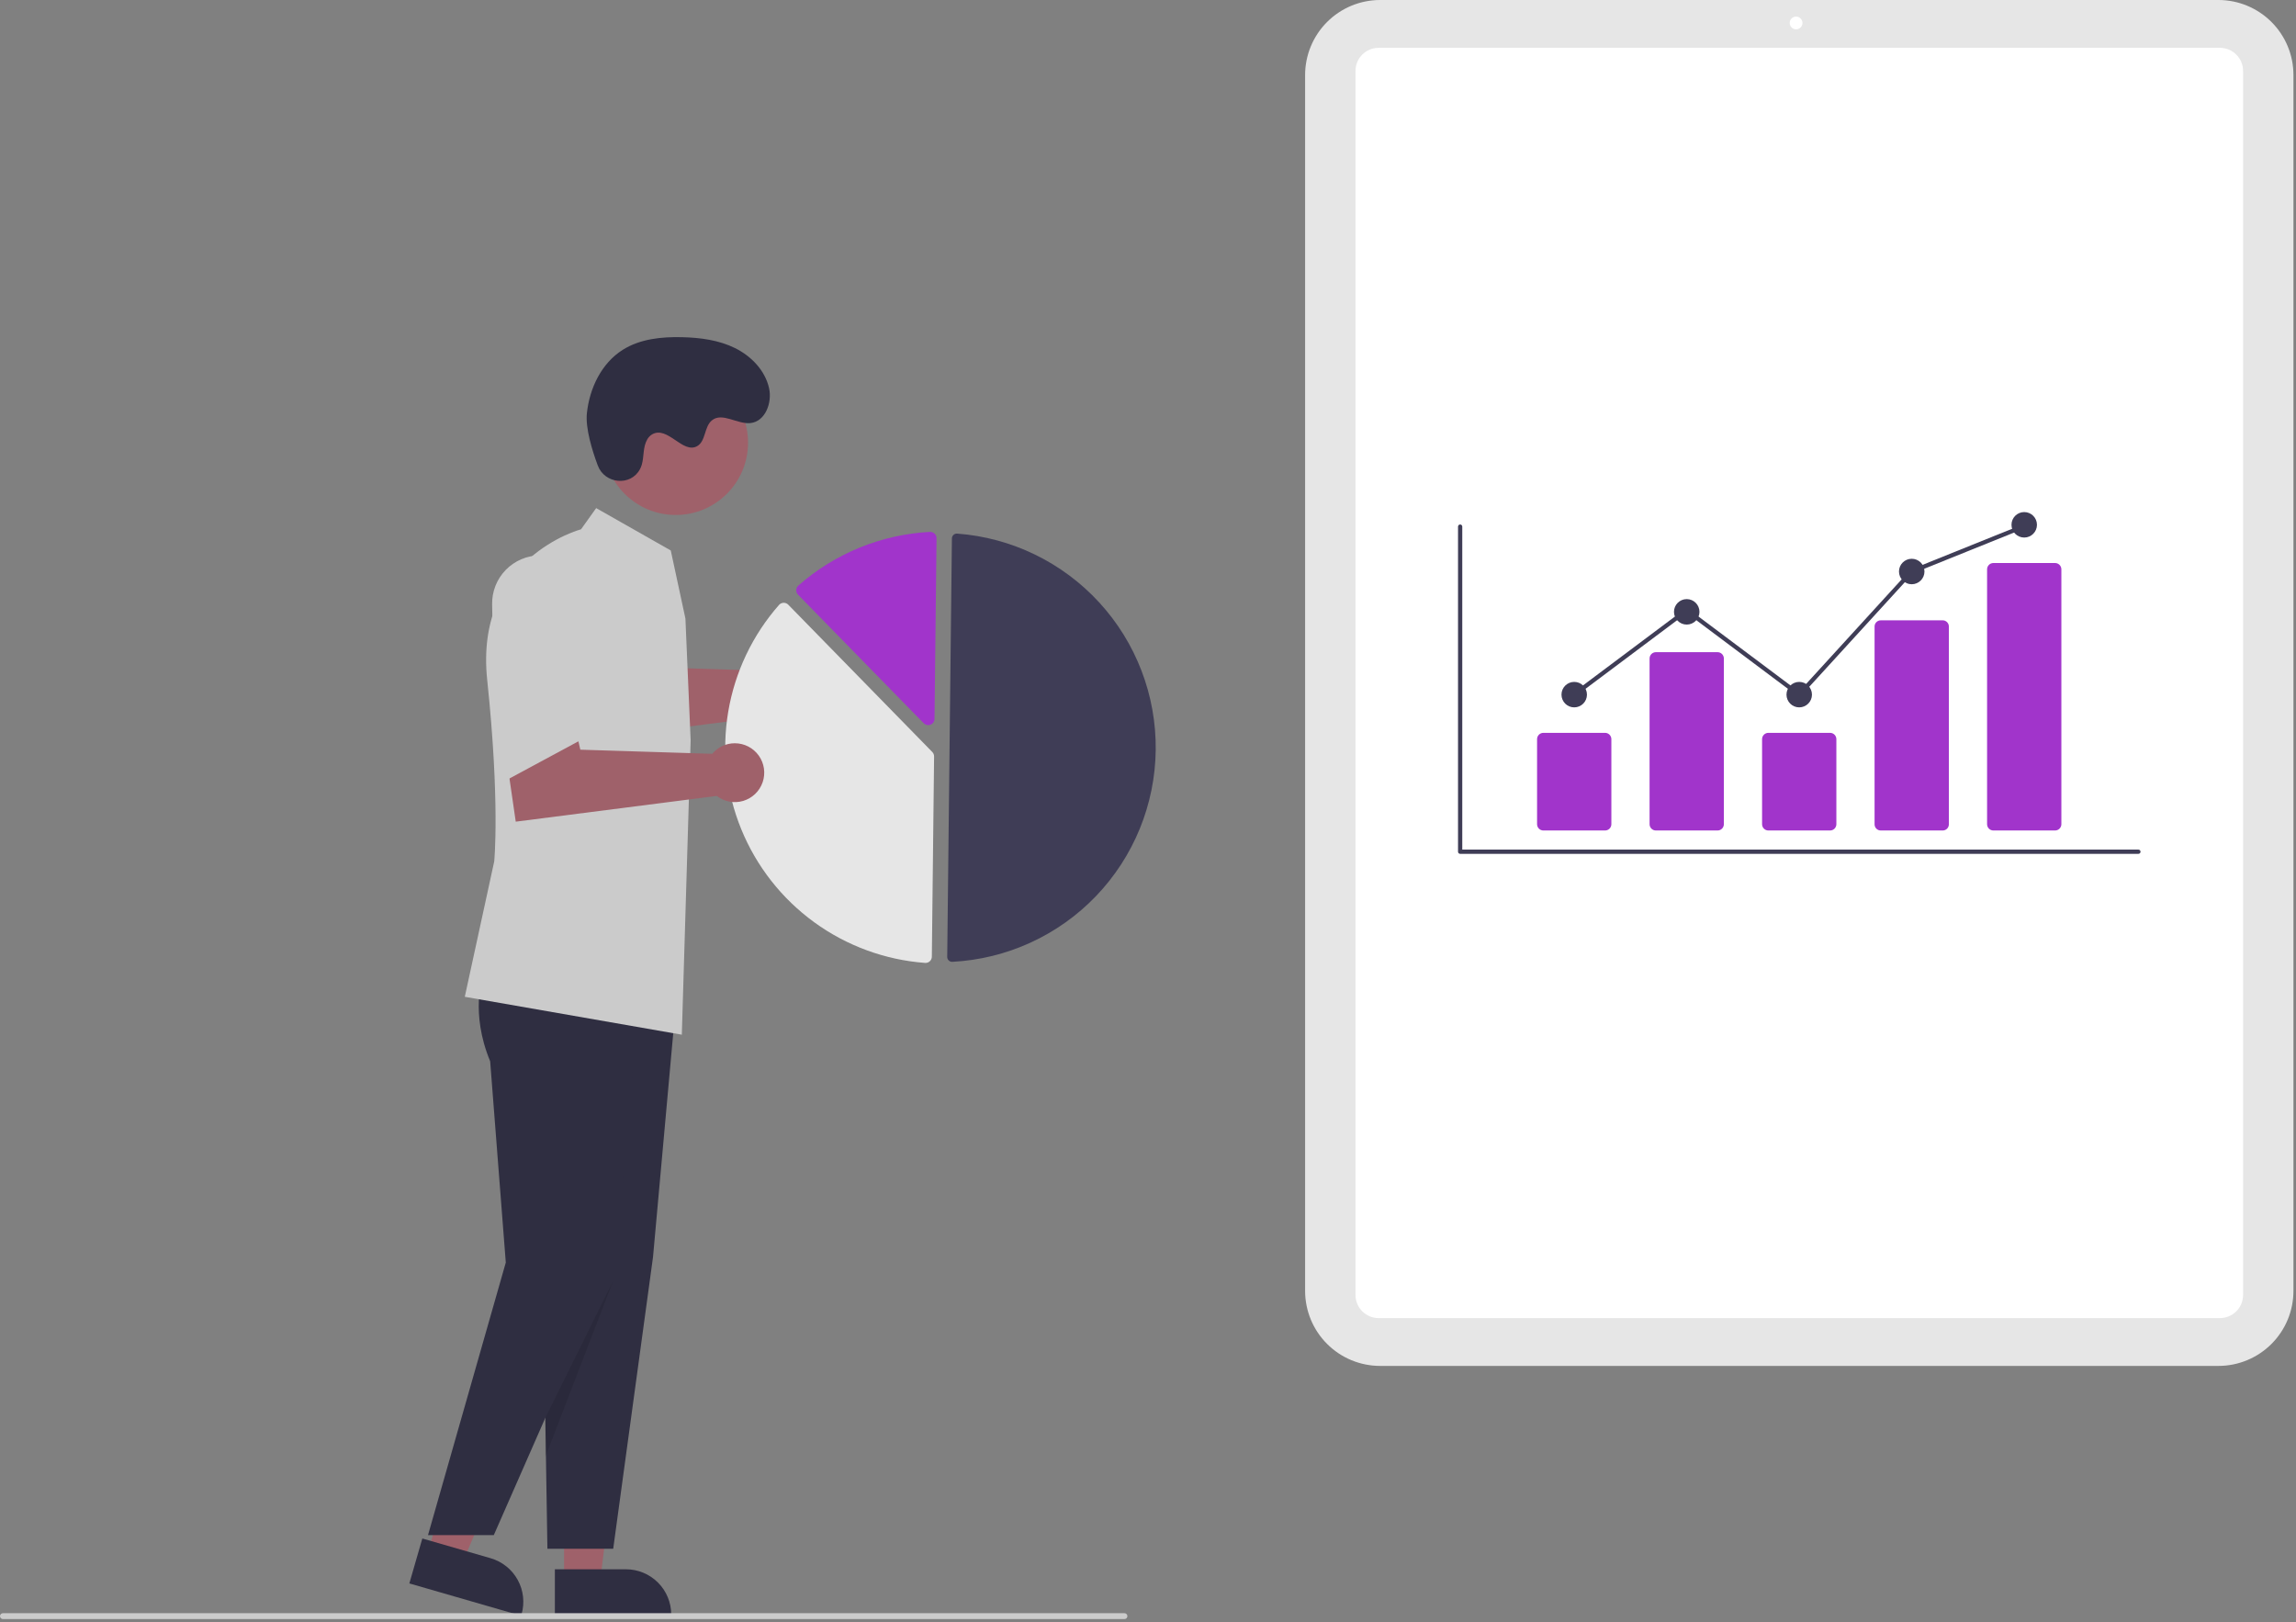 <svg width="780" height="551" viewBox="0 0 780 551" fill="none">
<rect x="0" y="0" width="780" height="551" fill="#808080" stroke="none"/>
<g id="Data Science 1" clip-path="url(#clip0_276_1257)">
<path id="Vector" d="M753.671 464H468.838C462.087 463.992 455.614 461.307 450.841 456.533C446.067 451.76 443.382 445.287 443.374 438.536V25.464C443.382 18.713 446.067 12.24 450.841 7.467C455.614 2.693 462.087 0.008 468.838 0H753.671C760.422 0.008 766.895 2.693 771.668 7.467C776.442 12.24 779.127 18.713 779.135 25.464V438.536C779.127 445.287 776.442 451.76 771.668 456.533C766.895 461.307 760.422 463.992 753.671 464Z" fill="#E6E6E6"/>
<path id="Vector_2" d="M754.173 447.754H468.337C466.255 447.751 464.26 446.923 462.789 445.452C461.317 443.98 460.489 441.985 460.487 439.904V24.096C460.489 22.015 461.317 20.02 462.789 18.548C464.26 17.077 466.255 16.249 468.337 16.247H754.173C756.254 16.249 758.249 17.077 759.72 18.548C761.192 20.02 762.02 22.015 762.022 24.096V439.904C762.02 441.985 761.192 443.98 759.72 445.452C758.249 446.923 756.254 447.751 754.173 447.754Z" fill="white"/>
<path id="Vector_3" d="M610.171 9.965C611.368 9.965 612.338 8.995 612.338 7.799C612.338 6.602 611.368 5.632 610.171 5.632C608.975 5.632 608.005 6.602 608.005 7.799C608.005 8.995 608.975 9.965 610.171 9.965Z" fill="white"/>
<path id="Vector_4" d="M726.465 290.05H496.044C495.852 290.05 495.669 289.974 495.534 289.839C495.399 289.703 495.323 289.52 495.323 289.329V178.888C495.323 178.696 495.398 178.513 495.534 178.378C495.669 178.242 495.852 178.167 496.044 178.167C496.235 178.167 496.418 178.242 496.554 178.378C496.689 178.513 496.765 178.696 496.765 178.888V288.608H726.465C726.656 288.608 726.839 288.685 726.973 288.82C727.108 288.955 727.184 289.138 727.184 289.329C727.184 289.52 727.108 289.703 726.973 289.838C726.839 289.973 726.656 290.049 726.465 290.05Z" fill="#3F3D56"/>
<g id="Bar">
<path id="Bar_2" d="M545.275 282.118H524.317C523.749 282.117 523.205 281.891 522.804 281.49C522.403 281.089 522.177 280.545 522.176 279.977V251.087C522.177 250.519 522.403 249.975 522.804 249.574C523.205 249.173 523.749 248.947 524.317 248.946H545.275C545.842 248.947 546.386 249.173 546.788 249.574C547.189 249.975 547.415 250.519 547.415 251.087V279.977C547.415 280.545 547.189 281.089 546.788 281.49C546.386 281.891 545.842 282.117 545.275 282.118Z" fill="#A134CB"/>
</g>
<g id="Bar_3">
<path id="Bar_4" d="M583.494 282.118H562.536C561.969 282.117 561.425 281.891 561.023 281.49C560.622 281.089 560.396 280.545 560.396 279.977V223.684C560.396 223.117 560.622 222.573 561.023 222.172C561.425 221.77 561.969 221.545 562.536 221.544H583.494C584.061 221.545 584.605 221.77 585.007 222.172C585.408 222.573 585.634 223.117 585.635 223.684V279.977C585.634 280.545 585.408 281.089 585.007 281.49C584.605 281.891 584.061 282.117 583.494 282.118Z" fill="#A134CB"/>
</g>
<g id="Bar_5">
<path id="Bar_6" d="M621.713 282.118H600.755C600.188 282.117 599.643 281.891 599.242 281.49C598.841 281.089 598.615 280.545 598.615 279.977V251.087C598.615 250.519 598.841 249.975 599.242 249.574C599.643 249.173 600.188 248.947 600.755 248.946H621.713C622.28 248.947 622.824 249.173 623.226 249.574C623.627 249.975 623.853 250.519 623.853 251.087V279.977C623.853 280.545 623.627 281.089 623.226 281.49C622.824 281.891 622.28 282.117 621.713 282.118Z" fill="#A134CB"/>
</g>
<g id="Bar_7">
<path id="Bar_8" d="M659.932 282.117H638.974C638.42 282.129 637.883 281.921 637.482 281.538C637.08 281.155 636.847 280.628 636.833 280.074V212.771C636.847 212.216 637.08 211.69 637.482 211.307C637.883 210.923 638.42 210.715 638.974 210.727H659.932C660.486 210.715 661.023 210.923 661.424 211.307C661.826 211.69 662.059 212.216 662.073 212.771V280.074C662.059 280.628 661.826 281.155 661.424 281.538C661.023 281.921 660.486 282.129 659.932 282.117Z" fill="#A134CB"/>
</g>
<g id="Bar_9">
<path id="Bar_10" d="M698.151 282.117H677.193C676.626 282.117 676.082 281.891 675.68 281.49C675.279 281.088 675.053 280.544 675.053 279.977V193.397C675.053 192.83 675.279 192.286 675.68 191.884C676.082 191.483 676.626 191.257 677.193 191.257H698.151C698.719 191.257 699.263 191.483 699.664 191.884C700.065 192.286 700.291 192.83 700.292 193.397V279.977C700.291 280.544 700.065 281.088 699.664 281.49C699.263 281.891 698.719 282.117 698.151 282.117Z" fill="#A134CB"/>
</g>
<g id="Dot">
<path id="Dot_2" d="M534.796 240.293C537.186 240.293 539.123 238.356 539.123 235.966C539.123 233.577 537.186 231.64 534.796 231.64C532.406 231.64 530.469 233.577 530.469 235.966C530.469 238.356 532.406 240.293 534.796 240.293Z" fill="#3F3D56"/>
</g>
<g id="Dot_3">
<path id="Dot_4" d="M573.015 212.169C575.405 212.169 577.342 210.232 577.342 207.843C577.342 205.453 575.405 203.516 573.015 203.516C570.625 203.516 568.688 205.453 568.688 207.843C568.688 210.232 570.625 212.169 573.015 212.169Z" fill="#3F3D56"/>
</g>
<g id="Dot_5">
<path id="Dot_6" d="M611.234 240.293C613.623 240.293 615.561 238.356 615.561 235.966C615.561 233.577 613.623 231.64 611.234 231.64C608.844 231.64 606.907 233.577 606.907 235.966C606.907 238.356 608.844 240.293 611.234 240.293Z" fill="#3F3D56"/>
</g>
<g id="Dot_7">
<path id="Dot_8" d="M649.453 198.468C651.843 198.468 653.78 196.531 653.78 194.142C653.78 191.752 651.843 189.815 649.453 189.815C647.064 189.815 645.126 191.752 645.126 194.142C645.126 196.531 647.064 198.468 649.453 198.468Z" fill="#3F3D56"/>
</g>
<g id="Dot_9">
<path id="Dot_10" d="M687.672 182.604C690.062 182.604 691.999 180.666 691.999 178.277C691.999 175.887 690.062 173.95 687.672 173.95C685.283 173.95 683.345 175.887 683.345 178.277C683.345 180.666 685.283 182.604 687.672 182.604Z" fill="#3F3D56"/>
</g>
<g id="Line">
<path id="Line_2" d="M611.325 236.935L573.015 208.241L535.228 236.543L534.363 235.389L573.015 206.438L611.143 234.997L649.031 193.534L649.184 193.472L687.403 178.073L687.942 179.411L649.875 194.749L611.325 236.935Z" fill="#3F3D56"/>
</g>
<path id="Vector_5" d="M274.628 224.485C273.166 224.484 271.721 224.805 270.396 225.424C269.071 226.043 267.899 226.946 266.962 228.069L222.152 226.668L220.399 219.114L197.209 230.43L200.209 251.119L268.499 242.375C269.756 243.352 271.227 244.014 272.792 244.307C274.356 244.6 275.967 244.515 277.492 244.06C279.016 243.604 280.41 242.792 281.558 241.689C282.705 240.587 283.573 239.226 284.089 237.721C284.604 236.216 284.753 234.609 284.523 233.034C284.292 231.46 283.69 229.963 282.764 228.669C281.839 227.374 280.618 226.319 279.203 225.592C277.788 224.864 276.219 224.485 274.628 224.485Z" fill="#9F616A"/>
<path id="Vector_6" d="M191.627 537.085H203.887L209.72 489.797L191.625 489.798L191.627 537.085Z" fill="#9F616A"/>
<path id="Vector_7" d="M188.5 533.083L212.644 533.082H212.645C216.726 533.082 220.639 534.703 223.525 537.588C226.41 540.474 228.031 544.387 228.032 548.468V548.968L188.501 548.969L188.5 533.083Z" fill="#2F2E41"/>
<path id="Vector_8" d="M145.367 527.336L157.145 530.74L175.877 486.93L158.494 481.907L145.367 527.336Z" fill="#9F616A"/>
<path id="Vector_9" d="M143.474 522.623L166.669 529.325C170.589 530.458 173.899 533.102 175.87 536.675C177.841 540.249 178.312 544.458 177.179 548.379L177.04 548.859L139.063 537.885L143.474 522.623Z" fill="#2F2E41"/>
<path id="Vector_10" d="M176.572 331.748C176.572 331.748 172.211 343.914 179.09 360.514L184.399 428.882L185.969 526.114H208.32L221.846 426.992L229.969 337.114L176.572 331.748Z" fill="#2F2E41"/>
<path id="Vector_11" d="M164.001 331.748C164.001 331.748 159.64 343.914 166.519 360.514L171.828 428.882L145.399 521.486H167.749L209.275 426.992L217.399 337.114L164.001 331.748Z" fill="#2F2E41"/>
<path id="Vector_12" d="M232.852 210.121L227.875 186.994L202.531 172.604L197.391 179.799C197.391 179.799 161.127 189.329 165.513 230.971C169.899 272.614 167.899 292.614 167.899 292.614L157.899 338.614C157.899 338.614 160.977 339.143 231.628 351.485L234.628 251.485L232.852 210.121Z" fill="#CBCBCB"/>
<path id="Vector_13" opacity="0.1" d="M208.266 435.17L185.251 481.659V494.985L208.266 435.17Z" fill="black"/>
<g id="Head">
<path id="Vector_14" d="M229.567 174.938C243.132 174.938 254.128 163.942 254.128 150.377C254.128 136.812 243.132 125.816 229.567 125.816C216.002 125.816 205.006 136.812 205.006 150.377C205.006 163.942 216.002 174.938 229.567 174.938Z" fill="#9F616A"/>
<path id="Vector_15" d="M203.085 158.145C205.427 164.417 214.288 165.286 217.414 159.366C217.657 158.906 217.855 158.425 218.005 157.927C218.861 155.083 218.323 151.951 219.904 149.232C220.289 148.552 220.841 147.981 221.509 147.574C226.765 144.474 231.939 154.311 236.826 151.559C239.823 149.871 239.182 144.971 241.849 142.799C245.369 139.932 250.454 144.202 254.967 143.714C259.989 143.172 262.365 136.81 261.274 131.879C259.942 125.864 255.237 120.983 249.716 118.252C244.194 115.521 237.921 114.696 231.763 114.543C224.766 114.369 217.445 115.112 211.529 118.852C204.335 123.399 200.282 131.866 199.384 140.33C198.839 145.478 201.173 153.024 203.085 158.145Z" fill="#2F2E41"/>
</g>
<path id="Vector_16" d="M323.44 326.732C323.476 326.733 323.512 326.732 323.549 326.73C342.053 325.762 359.494 317.782 372.325 304.413C385.156 291.044 392.414 273.29 392.621 254.762C392.829 236.233 385.972 218.321 373.444 204.667C360.916 191.014 343.658 182.646 325.179 181.263C324.951 181.245 324.721 181.274 324.505 181.35C324.288 181.425 324.089 181.544 323.921 181.699C323.753 181.852 323.619 182.038 323.526 182.245C323.434 182.453 323.385 182.677 323.383 182.904L321.79 325.049C321.786 325.491 321.957 325.916 322.267 326.232C322.576 326.547 322.998 326.727 323.44 326.732Z" fill="#3F3D56"/>
<path id="Vector_17" d="M266.279 204.768C266.847 204.775 267.389 205.006 267.786 205.411L316.721 255.455C316.917 255.655 317.073 255.893 317.177 256.153C317.282 256.414 317.333 256.693 317.33 256.973L316.567 324.99C316.565 325.282 316.502 325.57 316.383 325.837C316.264 326.103 316.092 326.342 315.876 326.539C315.659 326.738 315.404 326.89 315.127 326.987C314.849 327.083 314.554 327.122 314.261 327.1C300.655 326.081 287.603 321.289 276.571 313.261C265.539 305.233 256.964 294.288 251.81 281.655C246.656 269.022 245.127 255.202 247.395 241.748C249.663 228.294 255.638 215.739 264.649 205.494C264.844 205.273 265.082 205.095 265.349 204.97C265.616 204.845 265.906 204.776 266.2 204.768C266.226 204.768 266.253 204.767 266.279 204.768Z" fill="#E6E6E6"/>
<g id="Pie">
<path id="Vector_18" d="M316.039 180.682C316.585 180.688 317.109 180.902 317.503 181.28C317.715 181.482 317.883 181.725 317.996 181.994C318.109 182.264 318.165 182.554 318.16 182.846L317.473 244.215C317.468 244.637 317.338 245.049 317.099 245.398C316.86 245.746 316.524 246.017 316.131 246.174C315.739 246.331 315.309 246.369 314.896 246.282C314.482 246.195 314.104 245.987 313.808 245.685L271.107 202.015C270.91 201.814 270.755 201.576 270.651 201.315C270.546 201.054 270.494 200.775 270.497 200.494C270.501 200.212 270.559 199.935 270.67 199.676C270.781 199.418 270.941 199.184 271.143 198.987C271.168 198.962 271.195 198.937 271.222 198.914C283.641 187.982 299.385 181.559 315.906 180.684C315.95 180.682 315.995 180.681 316.039 180.682Z" fill="#A134CB"/>
</g>
<g id="Hand">
<path id="Vector_19" d="M249.628 252.485C248.166 252.484 246.721 252.805 245.396 253.424C244.071 254.043 242.899 254.946 241.962 256.069L197.152 254.668L195.399 247.114L172.209 258.43L175.209 279.119L243.499 270.375C244.756 271.352 246.227 272.014 247.792 272.307C249.356 272.6 250.967 272.515 252.492 272.06C254.016 271.604 255.41 270.792 256.558 269.689C257.705 268.587 258.573 267.226 259.089 265.721C259.604 264.216 259.753 262.609 259.523 261.034C259.292 259.46 258.69 257.963 257.764 256.669C256.839 255.374 255.618 254.319 254.203 253.592C252.788 252.864 251.219 252.485 249.628 252.485Z" fill="#9F616A"/>
</g>
<path id="Vector_20" d="M168.431 266.951L167.185 205.318C167.142 203.162 167.526 201.018 168.316 199.01C169.106 197.003 170.287 195.172 171.789 193.624C173.291 192.075 175.085 190.84 177.067 189.99C179.05 189.139 181.181 188.69 183.338 188.668C185.495 188.646 187.635 189.052 189.635 189.862C191.634 190.673 193.453 191.872 194.986 193.389C196.519 194.907 197.736 196.713 198.566 198.704C199.397 200.695 199.825 202.831 199.825 204.988V250.031L168.431 266.951Z" fill="#CBCBCB"/>
<path id="Vector_21" d="M382 550H1C0.735 550 0.48 549.895 0.293 549.707C0.105 549.52 0 549.265 0 549C0 548.735 0.105 548.48 0.293 548.293C0.48 548.105 0.735 548 1 548H382C382.265 548 382.52 548.105 382.707 548.293C382.895 548.48 383 548.735 383 549C383 549.265 382.895 549.52 382.707 549.707C382.52 549.895 382.265 550 382 550Z" fill="#CBCBCB"/>
</g>
<defs>
<clipPath id="clip0_276_1257">
<rect width="779.135" height="550.241" fill="white"/>
</clipPath>
</defs>
</svg>
